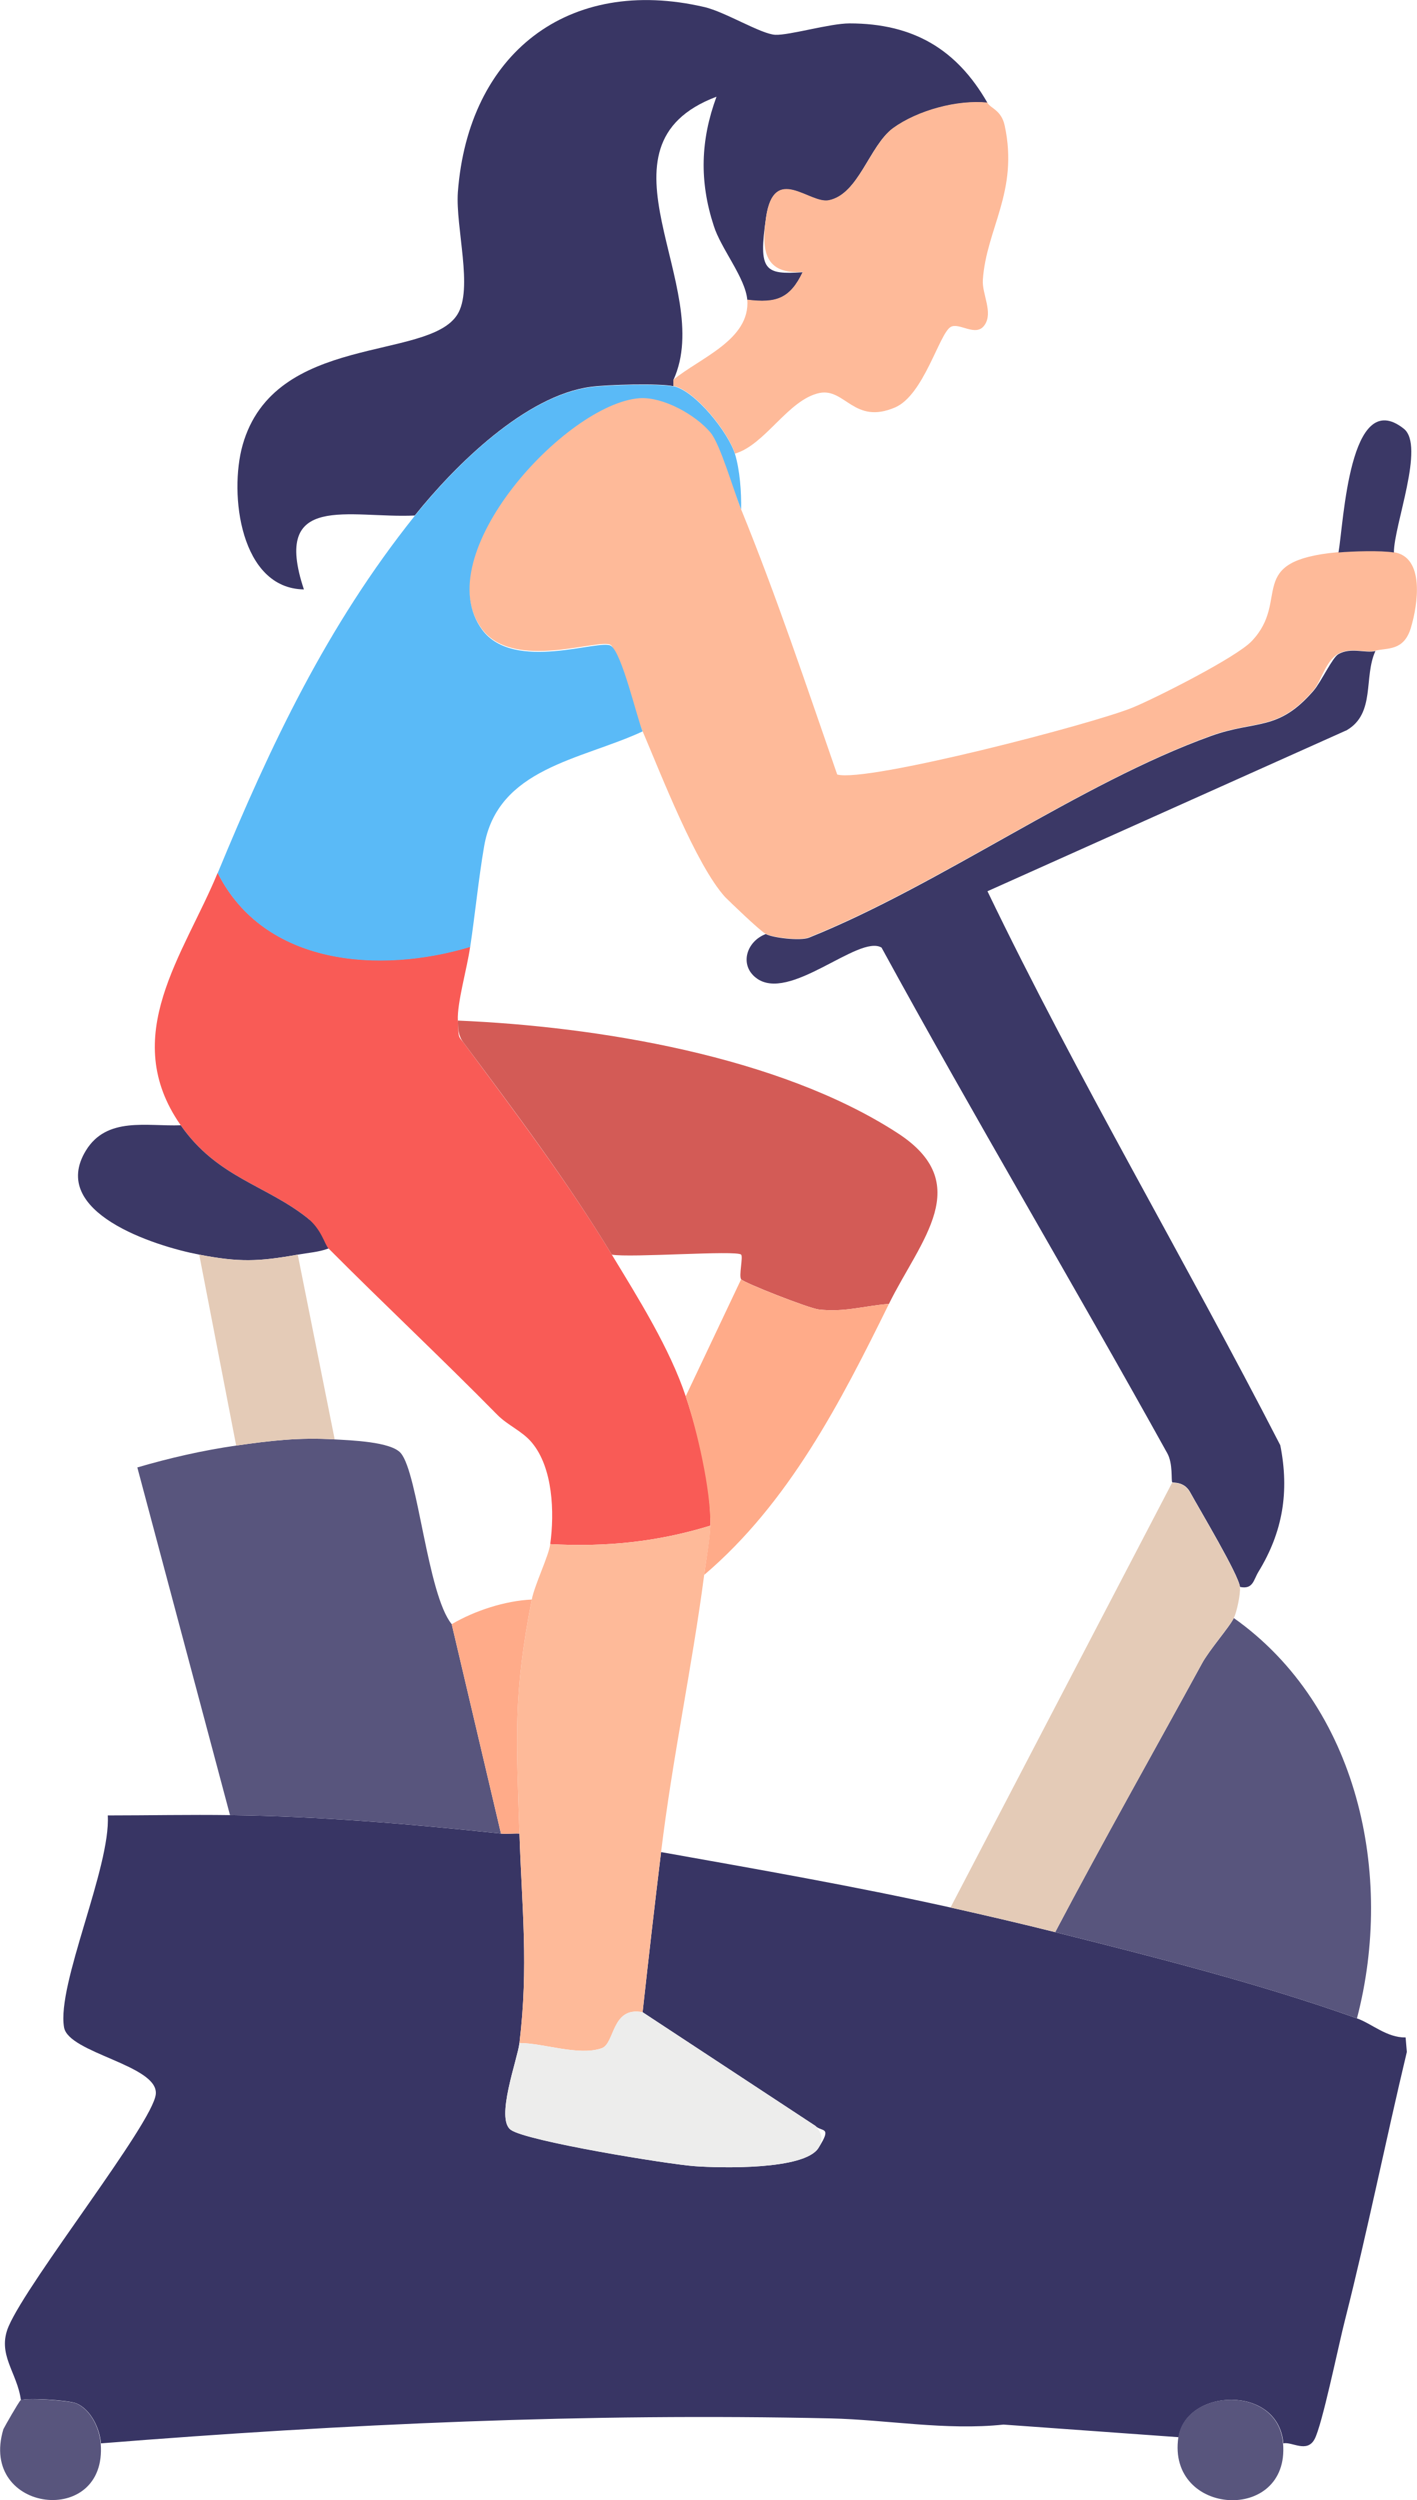 <?xml version="1.0" encoding="UTF-8"?>
<svg id="Calque_1" xmlns="http://www.w3.org/2000/svg" version="1.1" viewBox="0 0 460.2 811.8">
  <!-- Generator: Adobe Illustrator 29.8.2, SVG Export Plug-In . SVG Version: 2.1.1 Build 3)  -->
  <defs>
    <style>
      .st0 {
        fill: #383564;
      }

      .st1 {
        fill: #393664;
      }

      .st2 {
        fill: #ffab89;
      }

      .st3 {
        fill: #f95b56;
      }

      .st4 {
        fill: #58557d;
      }

      .st5 {
        fill: #e4cbb7;
      }

      .st6 {
        fill: #feba99;
      }

      .st7 {
        fill: #ededec;
      }

      .st8 {
        fill: #5abaf7;
      }

      .st9 {
        fill: #d35b56;
      }

      .st10 {
        fill: #3b3866;
      }
    </style>
  </defs>
  <path class="st0" d="M74.7,589.4c29.6.4,58.7,2.9,88,6,2,.2,4-.1,6,0,.8,24.4,3,43,0,68-.6,5.3-7.9,24.6-2.8,28.2,5,3.6,51.2,11.2,59.8,11.8,8.2.6,35.5,1.3,40.1-5.9s1.1-5.1-1-7.2l-56.1-36.9c1.9-17.3,3.9-34.7,6-52,31.4,5.6,62.9,11.1,94,18,11.2,2.5,22.8,5.2,34,8,32.3,8.1,66.7,16.8,98,28,4.8,1.7,9.7,6.3,15.8,6.2l.4,4.7c-6.9,28.9-12.8,58.3-20.1,87.1-2,7.7-7.4,34.2-9.9,38.7s-7.3.7-10.1,1.3c-1.6-19.2-31.6-17.9-34-2l-56.9-4.1c-18.6,2-38.1-1.6-56-2-79.1-1.8-158.3,1.8-237.1,8.1-.4-4.9-3.3-11-8-13-2.8-1.1-16.6-1.9-18-1-1.2-9.1-7.9-14.9-4-24,6.5-15.1,46.9-66,47.8-75.4s-28.4-13.3-29.8-21.7c-2.4-14,15.2-52,14.2-68.8,13.3,0,26.6-.3,39.9-.1Z"/>
  <path class="st6" d="M240.7,165.4c11.5,28.2,21.2,57.3,31.2,86.1,9.5,2.7,83.4-16.5,96.1-21.8,7.7-3.2,33.6-16.3,38.5-21.5,12.9-13.5-2.7-26.1,28.1-28.9,4.7-.4,13.6-.7,18,0,10.2,1.5,7.9,17,5.6,24.6s-7.6,6.4-11.6,7.4c-3.3.8-7.9-1.3-12,1s-5.6,9.1-8.1,11.9c-11.6,13.4-18.6,9.4-33.3,14.7-42.5,15.4-87.8,48.3-130.6,65.5-2.9,1.1-11.9,0-14-1.2s-11.9-10.7-13.1-11.9c-9.5-10.5-20.8-39.8-26.9-54.1s-8.5-26.7-10.3-27.8c-3.6-2.3-31.5,8.7-41.8-5.2-17.9-24.2,27.1-73.4,51.1-75.2s18.2,5.3,23,11.1,7.4,18.8,10,25Z"/>
  <path class="st1" d="M320.7,33.4c-9.8-1-22.7,2.5-30.7,8.3-7.7,5.6-11.1,21.4-20.8,23.4-6.3,1.3-17.8-12-20.4,5.5s-.4,18.6,11.9,17.8c-4.1,8.6-8.6,10.2-18,9-.6-7.2-8.6-16.7-10.9-24.1-4.7-14.4-4.3-27.8.9-41.9-42.6,16.1-.1,61.7-14,92v2c-4.6-1-21.6-.5-26.8.2-21.3,2.8-44.2,25.6-57.2,41.8-21.1,1-46.6-7.8-36,24-20.6-.3-24.4-30.9-19.9-46.9,10.3-36.4,60.1-27.2,69.7-42.3,5.3-8.3-.6-28.3.2-39.8,3.4-45,35.8-70.4,80.1-60.1,6.8,1.6,18.4,8.8,23,9s17.7-3.7,24.1-3.7c20.8,0,34.9,8.5,44.8,25.8Z"/>
  <path class="st3" d="M152.7,307.4c-1,7.1-4.3,18.3-4,24s0,4.9,1.8,7.1c16.6,22.4,33.7,45,48.2,68.9,8.5,14,18.8,30.4,24,46s8.2,30.5,8,42c-17.2,5.3-34,7-52,6,1.4-10.3.9-24.8-6-33-3.1-3.7-7.7-5.5-11.1-8.9-18-18.3-37.3-36.4-54.9-54.1s-2.2-6.2-7-10c-13.6-10.7-29.2-13.1-41-30-20.3-29,1.1-55.5,12-82,15.2,30.2,52.7,32.8,82,24Z"/>
  <path class="st8" d="M218.7,125.4c7.1,1.5,17.8,15,20,22,1.6,5.3,2.1,12.4,2,18-2.5-6.2-6.8-21.3-10-25-4.8-5.7-15.3-11.6-23-11.1-24,1.8-69,51-51.1,75.2,10.3,13.9,38.2,2.9,41.8,5.2s8.5,23.6,10.3,27.8c-20,9.3-47.2,11.8-51.5,37.5-1.8,10.5-2.9,21.9-4.5,32.5-29.3,8.8-66.8,6.2-82-24,17.2-41.6,35.4-80.2,64-116,13-16.2,35.8-39,57.2-41.8,5.3-.7,22.2-1.2,26.8-.2Z"/>
  <path class="st10" d="M446.7,211.4c-3.9,8.4.1,20.2-9.3,25.7l-116.7,52.3c29.4,61,64.1,119.6,95.1,179.9,3,15.1.8,28.2-7.1,41.1-1.6,2.6-1.7,5.8-6,4.9-.3-3.8-13.2-25.3-16.2-30.8-2-3.6-5.6-2.9-5.8-3.2-.4-.5.3-6-1.6-9.4-30.5-55-62.7-109.1-92.8-164.2-7.4-4.4-30.1,18.2-40.8,9.8-5.4-4.2-3.1-11.8,3.2-14.2,2.1,1.2,11.1,2.3,14,1.2,42.8-17.2,88.1-50.2,130.6-65.5,14.7-5.3,21.7-1.3,33.3-14.7,2.5-2.9,6.1-10.8,8.1-11.9,4.1-2.3,8.7-.2,12-1Z"/>
  <path class="st4" d="M108.7,467.4c5,.3,18.4.7,21.5,4.5,5.6,6.7,8.6,45.8,16.5,55.5l16,68c-29.3-3.1-58.4-5.6-88-6l-30.1-112.9c10.6-3.1,21.1-5.5,32.1-7.1,11.2-1.6,20.3-2.7,32-2Z"/>
  <path class="st4" d="M440.7,655.4c-31.3-11.2-65.7-19.9-98-28,15.4-29.3,31.8-58.2,47.7-87.3,2.4-4.4,9.1-12,10.3-14.7,40.4,28.6,52.2,83.4,40,130Z"/>
  <path class="st6" d="M320.7,33.4c1,1.8,4.5,2.3,5.6,7.4,4.6,21.4-6,33.5-7.1,50.1-.3,4.6,3.4,10.5.6,14.6-2.8,4.2-8.3-1-11.1.7-3.7,2.3-8.7,22.1-18,26.1-13.3,5.7-16.2-6.3-24.5-4.7-10.2,2.1-17.6,16.8-27.5,19.7-2.2-7-12.9-20.5-20-22v-2c8.8-7.2,25-13,24-26,9.4,1.2,13.9-.4,18-9-12.3.8-13.5-6.7-11.9-17.8,2.6-17.5,14.1-4.2,20.4-5.5,9.7-2,13.2-17.7,20.8-23.4,8-5.8,20.9-9.3,30.7-8.3Z"/>
  <path class="st5" d="M402.7,515.4c.2,2.2-1,8-2,10-1.3,2.7-7.9,10.3-10.3,14.7-15.9,29.1-32.2,58-47.7,87.3-11.2-2.8-22.8-5.5-34-8l72-138c.2.3,3.7-.5,5.8,3.2,3,5.5,15.9,27,16.2,30.8Z"/>
  <path class="st10" d="M58.7,365.4c11.8,16.9,27.4,19.3,41,30,4.8,3.8,5.7,8.7,7,10-3.2,1.2-6.6,1.4-10,2-12.8,2.3-19.1,2.5-32,0-14.6-2.8-49-13.8-36.8-33.8,6.8-11.1,19.8-7.8,30.8-8.2Z"/>
  <path class="st5" d="M96.7,407.4l12,60c-11.7-.7-20.8.4-32,2l-12-62c12.9,2.5,19.2,2.3,32,0Z"/>
  <path class="st10" d="M452.7,179.4c-4.4-.7-13.3-.4-18,0,1.7-9.6,3.5-54.2,21.2-40.2,7,5.5-3.2,31.3-3.2,40.2Z"/>
  <path class="st6" d="M230.7,495.4c0,4.3-1.4,11.2-2,16-3.9,29.7-10.3,59.5-14,90-2.1,17.3-4.1,34.7-6,52-10.1-2-8.9,10.2-13.3,11.7-7.4,2.6-19-1.7-26.7-1.7,3-25,.8-43.6,0-68-1-31.1-2.1-44.8,4-76,1-5,5.5-14.1,6-18,18,1,34.8-.7,52-6Z"/>
  <path class="st7" d="M208.7,653.4l56.1,36.9c2.1,2.2,2.7,4.5,1,7.2-4.6,7.2-31.9,6.5-40.1,5.9-8.7-.6-54.8-8.1-59.8-11.8-5.1-3.6,2.2-23,2.8-28.2,7.8,0,19.3,4.3,26.7,1.7,4.3-1.5,3.1-13.7,13.3-11.7Z"/>
  <path class="st2" d="M172.7,519.4c-6.1,31.2-5,44.9-4,76-2-.1-4,.2-6,0l-16-68c7.5-4.4,17.3-7.6,26-8Z"/>
  <path class="st4" d="M416.7,793.4c2.2,26.1-37.8,23.7-34-2,2.4-15.9,32.4-17.2,34,2Z"/>
  <path class="st4" d="M32.7,793.4c2.3,27.6-39.8,22.6-31.6-4.6.2-.5,5.1-9.1,5.6-9.4,1.4-.9,15.2,0,18,1,4.7,2,7.6,8,8,13Z"/>
  <path class="st9" d="M288.7,423.4c-8,.6-14.5,2.8-22.8,1.8-3.3-.4-24.4-8.7-25.2-9.8s.7-7.3,0-8c-1.5-1.5-36.1,1.1-42,0-14.5-23.9-31.5-46.5-48.2-68.9-1.7-2.2-1.7-4.5-1.8-7.1,45.1,1.9,104.1,11.5,142.6,36.4,25.7,16.5,7.6,34.9-2.6,55.6Z"/>
  <path class="st2" d="M288.7,423.4c-15.7,31.9-32.5,64.6-60,88,.6-4.8,1.9-11.7,2-16,.2-11.5-4.3-30.9-8-42l18-38c.7,1.1,21.9,9.4,25.2,9.8,8.3,1,14.8-1.2,22.8-1.8Z"/>
</svg>